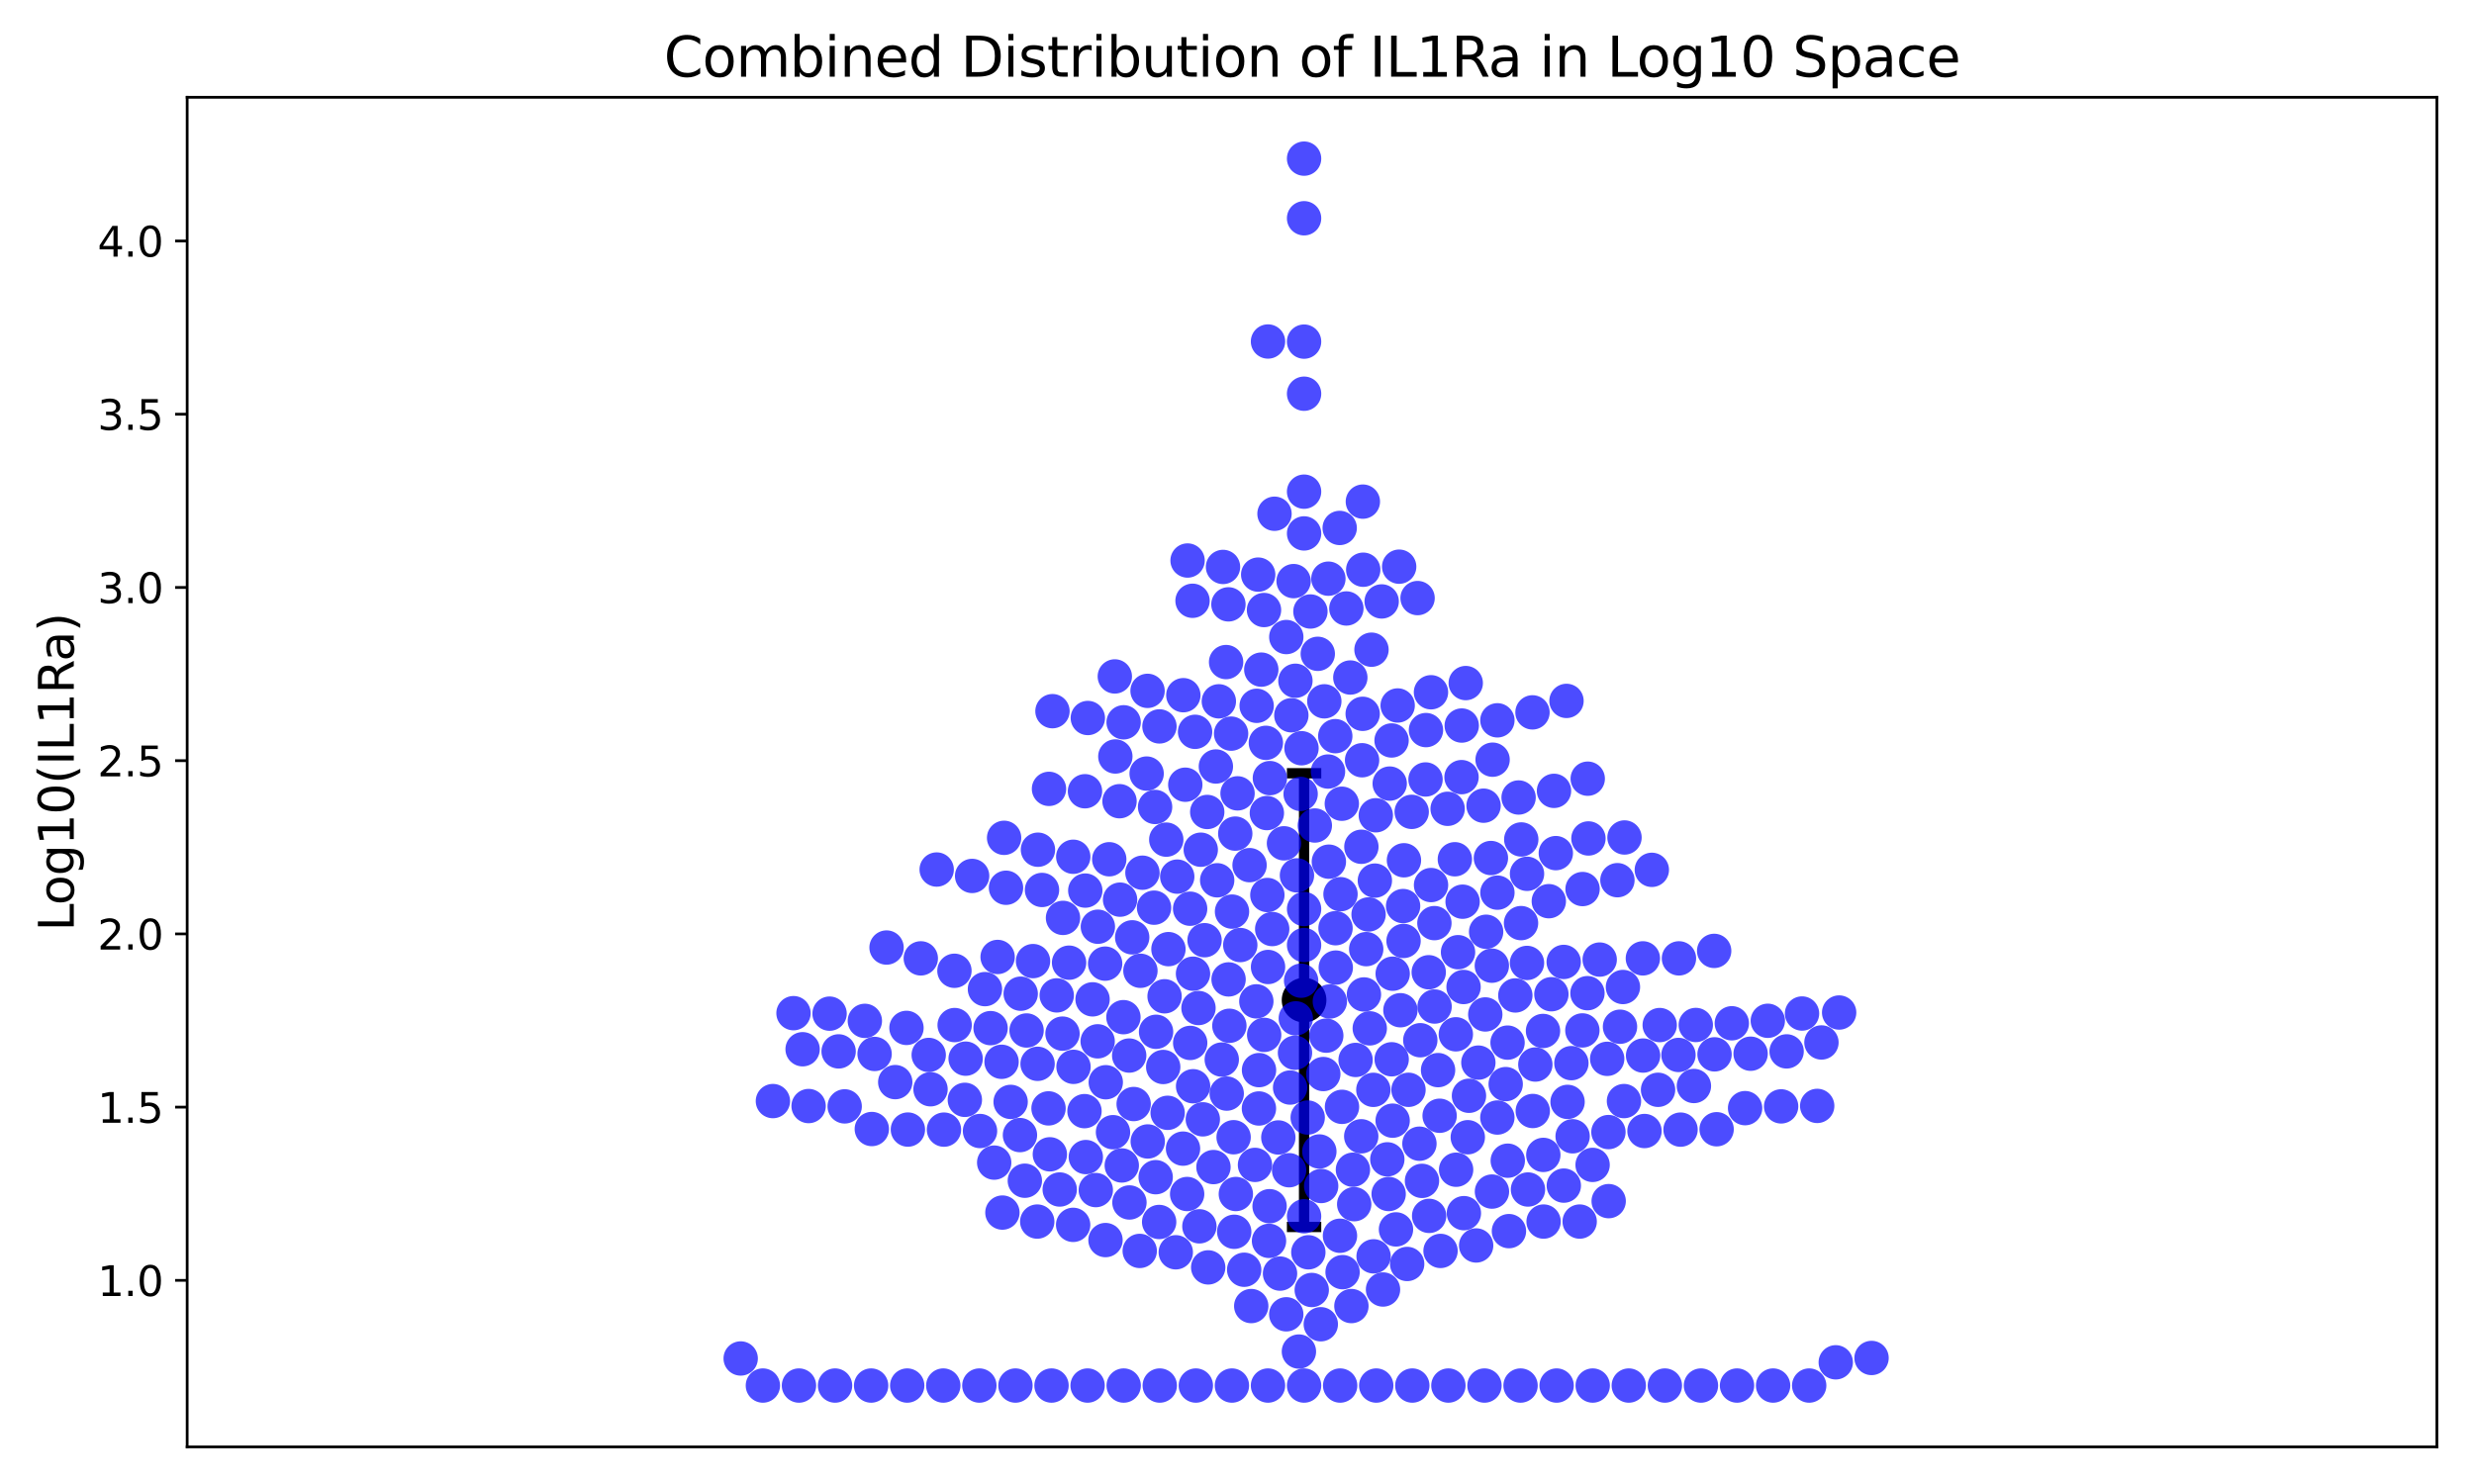 <?xml version="1.0" encoding="utf-8" standalone="no"?>
<!DOCTYPE svg PUBLIC "-//W3C//DTD SVG 1.1//EN"
  "http://www.w3.org/Graphics/SVG/1.1/DTD/svg11.dtd">
<svg xmlns:xlink="http://www.w3.org/1999/xlink" width="720pt" height="432pt" viewBox="0 0 720 432" xmlns="http://www.w3.org/2000/svg" version="1.1">
 <defs>
  <style type="text/css">*{stroke-linejoin: round; stroke-linecap: butt}</style>
 </defs>
 <g id="figure_1">
  <g id="patch_1">
   <path d="M 0 432 
L 720 432 
L 720 0 
L 0 0 
z
" style="fill: #ffffff"/>
  </g>
  <g id="axes_1">
   <g id="patch_2">
    <path d="M 54.47 421.2 
L 709.2 421.2 
L 709.2 28.32 
L 54.47 28.32 
z
" style="fill: #ffffff"/>
   </g>
   <g id="matplotlib.axis_1"/>
   <g id="matplotlib.axis_2">
    <g id="ytick_1">
     <g id="line2d_1">
      <defs>
       <path id="m4d33a1c25a" d="M 0 0 
L -3.5 0 
" style="stroke: #000000; stroke-width: 0.8"/>
      </defs>
      <g>
       <use xlink:href="#m4d33a1c25a" x="54.47" y="372.718" style="stroke: #000000; stroke-width: 0.8"/>
      </g>
     </g>
     <g id="text_1">
      <!-- 1.0 -->
      <g transform="translate(28.386 377.277) scale(0.12 -0.12)">
       <defs>
        <path id="DejaVuSans-31" d="M 794 531 
L 1825 531 
L 1825 4091 
L 703 3866 
L 703 4441 
L 1819 4666 
L 2450 4666 
L 2450 531 
L 3481 531 
L 3481 0 
L 794 0 
L 794 531 
z
" transform="scale(0.016)"/>
        <path id="DejaVuSans-2e" d="M 684 794 
L 1344 794 
L 1344 0 
L 684 0 
L 684 794 
z
" transform="scale(0.016)"/>
        <path id="DejaVuSans-30" d="M 2034 4250 
Q 1547 4250 1301 3770 
Q 1056 3291 1056 2328 
Q 1056 1369 1301 889 
Q 1547 409 2034 409 
Q 2525 409 2770 889 
Q 3016 1369 3016 2328 
Q 3016 3291 2770 3770 
Q 2525 4250 2034 4250 
z
M 2034 4750 
Q 2819 4750 3233 4129 
Q 3647 3509 3647 2328 
Q 3647 1150 3233 529 
Q 2819 -91 2034 -91 
Q 1250 -91 836 529 
Q 422 1150 422 2328 
Q 422 3509 836 4129 
Q 1250 4750 2034 4750 
z
" transform="scale(0.016)"/>
       </defs>
       <use xlink:href="#DejaVuSans-31"/>
       <use xlink:href="#DejaVuSans-2e" x="63.623"/>
       <use xlink:href="#DejaVuSans-30" x="95.41"/>
      </g>
     </g>
    </g>
    <g id="ytick_2">
     <g id="line2d_2">
      <g>
       <use xlink:href="#m4d33a1c25a" x="54.47" y="322.29" style="stroke: #000000; stroke-width: 0.8"/>
      </g>
     </g>
     <g id="text_2">
      <!-- 1.5 -->
      <g transform="translate(28.386 326.85) scale(0.12 -0.12)">
       <defs>
        <path id="DejaVuSans-35" d="M 691 4666 
L 3169 4666 
L 3169 4134 
L 1269 4134 
L 1269 2991 
Q 1406 3038 1543 3061 
Q 1681 3084 1819 3084 
Q 2600 3084 3056 2656 
Q 3513 2228 3513 1497 
Q 3513 744 3044 326 
Q 2575 -91 1722 -91 
Q 1428 -91 1123 -41 
Q 819 9 494 109 
L 494 744 
Q 775 591 1075 516 
Q 1375 441 1709 441 
Q 2250 441 2565 725 
Q 2881 1009 2881 1497 
Q 2881 1984 2565 2268 
Q 2250 2553 1709 2553 
Q 1456 2553 1204 2497 
Q 953 2441 691 2322 
L 691 4666 
z
" transform="scale(0.016)"/>
       </defs>
       <use xlink:href="#DejaVuSans-31"/>
       <use xlink:href="#DejaVuSans-2e" x="63.623"/>
       <use xlink:href="#DejaVuSans-35" x="95.41"/>
      </g>
     </g>
    </g>
    <g id="ytick_3">
     <g id="line2d_3">
      <g>
       <use xlink:href="#m4d33a1c25a" x="54.47" y="271.863" style="stroke: #000000; stroke-width: 0.8"/>
      </g>
     </g>
     <g id="text_3">
      <!-- 2.0 -->
      <g transform="translate(28.386 276.422) scale(0.12 -0.12)">
       <defs>
        <path id="DejaVuSans-32" d="M 1228 531 
L 3431 531 
L 3431 0 
L 469 0 
L 469 531 
Q 828 903 1448 1529 
Q 2069 2156 2228 2338 
Q 2531 2678 2651 2914 
Q 2772 3150 2772 3378 
Q 2772 3750 2511 3984 
Q 2250 4219 1831 4219 
Q 1534 4219 1204 4116 
Q 875 4013 500 3803 
L 500 4441 
Q 881 4594 1212 4672 
Q 1544 4750 1819 4750 
Q 2544 4750 2975 4387 
Q 3406 4025 3406 3419 
Q 3406 3131 3298 2873 
Q 3191 2616 2906 2266 
Q 2828 2175 2409 1742 
Q 1991 1309 1228 531 
z
" transform="scale(0.016)"/>
       </defs>
       <use xlink:href="#DejaVuSans-32"/>
       <use xlink:href="#DejaVuSans-2e" x="63.623"/>
       <use xlink:href="#DejaVuSans-30" x="95.41"/>
      </g>
     </g>
    </g>
    <g id="ytick_4">
     <g id="line2d_4">
      <g>
       <use xlink:href="#m4d33a1c25a" x="54.47" y="221.436" style="stroke: #000000; stroke-width: 0.8"/>
      </g>
     </g>
     <g id="text_4">
      <!-- 2.5 -->
      <g transform="translate(28.386 225.995) scale(0.12 -0.12)">
       <use xlink:href="#DejaVuSans-32"/>
       <use xlink:href="#DejaVuSans-2e" x="63.623"/>
       <use xlink:href="#DejaVuSans-35" x="95.41"/>
      </g>
     </g>
    </g>
    <g id="ytick_5">
     <g id="line2d_5">
      <g>
       <use xlink:href="#m4d33a1c25a" x="54.47" y="171.008" style="stroke: #000000; stroke-width: 0.8"/>
      </g>
     </g>
     <g id="text_5">
      <!-- 3.0 -->
      <g transform="translate(28.386 175.567) scale(0.12 -0.12)">
       <defs>
        <path id="DejaVuSans-33" d="M 2597 2516 
Q 3050 2419 3304 2112 
Q 3559 1806 3559 1356 
Q 3559 666 3084 287 
Q 2609 -91 1734 -91 
Q 1441 -91 1130 -33 
Q 819 25 488 141 
L 488 750 
Q 750 597 1062 519 
Q 1375 441 1716 441 
Q 2309 441 2620 675 
Q 2931 909 2931 1356 
Q 2931 1769 2642 2001 
Q 2353 2234 1838 2234 
L 1294 2234 
L 1294 2753 
L 1863 2753 
Q 2328 2753 2575 2939 
Q 2822 3125 2822 3475 
Q 2822 3834 2567 4026 
Q 2313 4219 1838 4219 
Q 1578 4219 1281 4162 
Q 984 4106 628 3988 
L 628 4550 
Q 988 4650 1302 4700 
Q 1616 4750 1894 4750 
Q 2613 4750 3031 4423 
Q 3450 4097 3450 3541 
Q 3450 3153 3228 2886 
Q 3006 2619 2597 2516 
z
" transform="scale(0.016)"/>
       </defs>
       <use xlink:href="#DejaVuSans-33"/>
       <use xlink:href="#DejaVuSans-2e" x="63.623"/>
       <use xlink:href="#DejaVuSans-30" x="95.41"/>
      </g>
     </g>
    </g>
    <g id="ytick_6">
     <g id="line2d_6">
      <g>
       <use xlink:href="#m4d33a1c25a" x="54.47" y="120.581" style="stroke: #000000; stroke-width: 0.8"/>
      </g>
     </g>
     <g id="text_6">
      <!-- 3.5 -->
      <g transform="translate(28.386 125.14) scale(0.12 -0.12)">
       <use xlink:href="#DejaVuSans-33"/>
       <use xlink:href="#DejaVuSans-2e" x="63.623"/>
       <use xlink:href="#DejaVuSans-35" x="95.41"/>
      </g>
     </g>
    </g>
    <g id="ytick_7">
     <g id="line2d_7">
      <g>
       <use xlink:href="#m4d33a1c25a" x="54.47" y="70.153" style="stroke: #000000; stroke-width: 0.8"/>
      </g>
     </g>
     <g id="text_7">
      <!-- 4.0 -->
      <g transform="translate(28.386 74.712) scale(0.12 -0.12)">
       <defs>
        <path id="DejaVuSans-34" d="M 2419 4116 
L 825 1625 
L 2419 1625 
L 2419 4116 
z
M 2253 4666 
L 3047 4666 
L 3047 1625 
L 3713 1625 
L 3713 1100 
L 3047 1100 
L 3047 0 
L 2419 0 
L 2419 1100 
L 313 1100 
L 313 1709 
L 2253 4666 
z
" transform="scale(0.016)"/>
       </defs>
       <use xlink:href="#DejaVuSans-34"/>
       <use xlink:href="#DejaVuSans-2e" x="63.623"/>
       <use xlink:href="#DejaVuSans-30" x="95.41"/>
      </g>
     </g>
    </g>
    <g id="text_8">
     <!-- Log10(IL1Ra) -->
     <g transform="translate(21.475 271.05) rotate(-90) scale(0.14 -0.14)">
      <defs>
       <path id="DejaVuSans-4c" d="M 628 4666 
L 1259 4666 
L 1259 531 
L 3531 531 
L 3531 0 
L 628 0 
L 628 4666 
z
" transform="scale(0.016)"/>
       <path id="DejaVuSans-6f" d="M 1959 3097 
Q 1497 3097 1228 2736 
Q 959 2375 959 1747 
Q 959 1119 1226 758 
Q 1494 397 1959 397 
Q 2419 397 2687 759 
Q 2956 1122 2956 1747 
Q 2956 2369 2687 2733 
Q 2419 3097 1959 3097 
z
M 1959 3584 
Q 2709 3584 3137 3096 
Q 3566 2609 3566 1747 
Q 3566 888 3137 398 
Q 2709 -91 1959 -91 
Q 1206 -91 779 398 
Q 353 888 353 1747 
Q 353 2609 779 3096 
Q 1206 3584 1959 3584 
z
" transform="scale(0.016)"/>
       <path id="DejaVuSans-67" d="M 2906 1791 
Q 2906 2416 2648 2759 
Q 2391 3103 1925 3103 
Q 1463 3103 1205 2759 
Q 947 2416 947 1791 
Q 947 1169 1205 825 
Q 1463 481 1925 481 
Q 2391 481 2648 825 
Q 2906 1169 2906 1791 
z
M 3481 434 
Q 3481 -459 3084 -895 
Q 2688 -1331 1869 -1331 
Q 1566 -1331 1297 -1286 
Q 1028 -1241 775 -1147 
L 775 -588 
Q 1028 -725 1275 -790 
Q 1522 -856 1778 -856 
Q 2344 -856 2625 -561 
Q 2906 -266 2906 331 
L 2906 616 
Q 2728 306 2450 153 
Q 2172 0 1784 0 
Q 1141 0 747 490 
Q 353 981 353 1791 
Q 353 2603 747 3093 
Q 1141 3584 1784 3584 
Q 2172 3584 2450 3431 
Q 2728 3278 2906 2969 
L 2906 3500 
L 3481 3500 
L 3481 434 
z
" transform="scale(0.016)"/>
       <path id="DejaVuSans-28" d="M 1984 4856 
Q 1566 4138 1362 3434 
Q 1159 2731 1159 2009 
Q 1159 1288 1364 580 
Q 1569 -128 1984 -844 
L 1484 -844 
Q 1016 -109 783 600 
Q 550 1309 550 2009 
Q 550 2706 781 3412 
Q 1013 4119 1484 4856 
L 1984 4856 
z
" transform="scale(0.016)"/>
       <path id="DejaVuSans-49" d="M 628 4666 
L 1259 4666 
L 1259 0 
L 628 0 
L 628 4666 
z
" transform="scale(0.016)"/>
       <path id="DejaVuSans-52" d="M 2841 2188 
Q 3044 2119 3236 1894 
Q 3428 1669 3622 1275 
L 4263 0 
L 3584 0 
L 2988 1197 
Q 2756 1666 2539 1819 
Q 2322 1972 1947 1972 
L 1259 1972 
L 1259 0 
L 628 0 
L 628 4666 
L 2053 4666 
Q 2853 4666 3247 4331 
Q 3641 3997 3641 3322 
Q 3641 2881 3436 2590 
Q 3231 2300 2841 2188 
z
M 1259 4147 
L 1259 2491 
L 2053 2491 
Q 2509 2491 2742 2702 
Q 2975 2913 2975 3322 
Q 2975 3731 2742 3939 
Q 2509 4147 2053 4147 
L 1259 4147 
z
" transform="scale(0.016)"/>
       <path id="DejaVuSans-61" d="M 2194 1759 
Q 1497 1759 1228 1600 
Q 959 1441 959 1056 
Q 959 750 1161 570 
Q 1363 391 1709 391 
Q 2188 391 2477 730 
Q 2766 1069 2766 1631 
L 2766 1759 
L 2194 1759 
z
M 3341 1997 
L 3341 0 
L 2766 0 
L 2766 531 
Q 2569 213 2275 61 
Q 1981 -91 1556 -91 
Q 1019 -91 701 211 
Q 384 513 384 1019 
Q 384 1609 779 1909 
Q 1175 2209 1959 2209 
L 2766 2209 
L 2766 2266 
Q 2766 2663 2505 2880 
Q 2244 3097 1772 3097 
Q 1472 3097 1187 3025 
Q 903 2953 641 2809 
L 641 3341 
Q 956 3463 1253 3523 
Q 1550 3584 1831 3584 
Q 2591 3584 2966 3190 
Q 3341 2797 3341 1997 
z
" transform="scale(0.016)"/>
       <path id="DejaVuSans-29" d="M 513 4856 
L 1013 4856 
Q 1481 4119 1714 3412 
Q 1947 2706 1947 2009 
Q 1947 1309 1714 600 
Q 1481 -109 1013 -844 
L 513 -844 
Q 928 -128 1133 580 
Q 1338 1288 1338 2009 
Q 1338 2731 1133 3434 
Q 928 4138 513 4856 
z
" transform="scale(0.016)"/>
      </defs>
      <use xlink:href="#DejaVuSans-4c"/>
      <use xlink:href="#DejaVuSans-6f" x="53.963"/>
      <use xlink:href="#DejaVuSans-67" x="115.145"/>
      <use xlink:href="#DejaVuSans-31" x="178.621"/>
      <use xlink:href="#DejaVuSans-30" x="242.244"/>
      <use xlink:href="#DejaVuSans-28" x="305.867"/>
      <use xlink:href="#DejaVuSans-49" x="344.881"/>
      <use xlink:href="#DejaVuSans-4c" x="374.373"/>
      <use xlink:href="#DejaVuSans-31" x="430.086"/>
      <use xlink:href="#DejaVuSans-52" x="493.709"/>
      <use xlink:href="#DejaVuSans-61" x="560.941"/>
      <use xlink:href="#DejaVuSans-29" x="622.221"/>
     </g>
    </g>
   </g>
   <g id="LineCollection_1">
    <path d="M 379.521 357.171 
L 379.521 225.103 
" clip-path="url(#p50a18bf18f)" style="fill: none; stroke: #000000; stroke-width: 3"/>
   </g>
   <g id="line2d_8">
    <defs>
     <path id="m74dc9cf6e7" d="M 5 0 
L -5 -0 
" style="stroke: #000000; stroke-width: 3"/>
    </defs>
    <g clip-path="url(#p50a18bf18f)">
     <use xlink:href="#m74dc9cf6e7" x="379.521" y="357.171" style="stroke: #000000; stroke-width: 3"/>
    </g>
   </g>
   <g id="line2d_9">
    <g clip-path="url(#p50a18bf18f)">
     <use xlink:href="#m74dc9cf6e7" x="379.521" y="225.103" style="stroke: #000000; stroke-width: 3"/>
    </g>
   </g>
   <g id="line2d_10">
    <defs>
     <path id="ma172749061" d="M 0 6 
C 1.591 6 3.117 5.368 4.243 4.243 
C 5.368 3.117 6 1.591 6 0 
C 6 -1.591 5.368 -3.117 4.243 -4.243 
C 3.117 -5.368 1.591 -6 0 -6 
C -1.591 -6 -3.117 -5.368 -4.243 -4.243 
C -5.368 -3.117 -6 -1.591 -6 0 
C -6 1.591 -5.368 3.117 -4.243 4.243 
C -3.117 5.368 -1.591 6 0 6 
z
" style="stroke: #000000"/>
    </defs>
    <g clip-path="url(#p50a18bf18f)">
     <use xlink:href="#ma172749061" x="379.521" y="291.137" style="stroke: #000000"/>
    </g>
   </g>
   <g id="patch_3">
    <path d="M 54.47 421.2 
L 54.47 28.32 
" style="fill: none; stroke: #000000; stroke-width: 0.8; stroke-linejoin: miter; stroke-linecap: square"/>
   </g>
   <g id="patch_4">
    <path d="M 709.2 421.2 
L 709.2 28.32 
" style="fill: none; stroke: #000000; stroke-width: 0.8; stroke-linejoin: miter; stroke-linecap: square"/>
   </g>
   <g id="patch_5">
    <path d="M 54.47 421.2 
L 709.2 421.2 
" style="fill: none; stroke: #000000; stroke-width: 0.8; stroke-linejoin: miter; stroke-linecap: square"/>
   </g>
   <g id="patch_6">
    <path d="M 54.47 28.32 
L 709.2 28.32 
" style="fill: none; stroke: #000000; stroke-width: 0.8; stroke-linejoin: miter; stroke-linecap: square"/>
   </g>
   <g id="PathCollection_1">
    <defs>
     <path id="m4a4e37f626" d="M 0 5 
C 1.326 5 2.598 4.473 3.536 3.536 
C 4.473 2.598 5 1.326 5 0 
C 5 -1.326 4.473 -2.598 3.536 -3.536 
C 2.598 -4.473 1.326 -5 0 -5 
C -1.326 -5 -2.598 -4.473 -3.536 -3.536 
C -4.473 -2.598 -5 -1.326 -5 0 
C -5 1.326 -4.473 2.598 -3.536 3.536 
C -2.598 4.473 -1.326 5 0 5 
z
"/>
    </defs>
    <g clip-path="url(#p50a18bf18f)">
     <use xlink:href="#m4a4e37f626" x="390.726" y="370.331" style="fill: #0000ff; fill-opacity: 0.7"/>
     <use xlink:href="#m4a4e37f626" x="363.657" y="251.85" style="fill: #0000ff; fill-opacity: 0.7"/>
     <use xlink:href="#m4a4e37f626" x="305.286" y="229.645" style="fill: #0000ff; fill-opacity: 0.7"/>
     <use xlink:href="#m4a4e37f626" x="435.78" y="209.69" style="fill: #0000ff; fill-opacity: 0.7"/>
     <use xlink:href="#m4a4e37f626" x="434.2" y="346.875" style="fill: #0000ff; fill-opacity: 0.7"/>
     <use xlink:href="#m4a4e37f626" x="332.482" y="254.048" style="fill: #0000ff; fill-opacity: 0.7"/>
     <use xlink:href="#m4a4e37f626" x="488.48" y="307.102" style="fill: #0000ff; fill-opacity: 0.7"/>
     <use xlink:href="#m4a4e37f626" x="438.739" y="303.512" style="fill: #0000ff; fill-opacity: 0.7"/>
     <use xlink:href="#m4a4e37f626" x="337.343" y="355.724" style="fill: #0000ff; fill-opacity: 0.7"/>
     <use xlink:href="#m4a4e37f626" x="267.976" y="278.987" style="fill: #0000ff; fill-opacity: 0.7"/>
     <use xlink:href="#m4a4e37f626" x="326.466" y="339.271" style="fill: #0000ff; fill-opacity: 0.7"/>
     <use xlink:href="#m4a4e37f626" x="462.278" y="244.078" style="fill: #0000ff; fill-opacity: 0.7"/>
     <use xlink:href="#m4a4e37f626" x="468.168" y="349.657" style="fill: #0000ff; fill-opacity: 0.7"/>
     <use xlink:href="#m4a4e37f626" x="398.293" y="266.197" style="fill: #0000ff; fill-opacity: 0.7"/>
     <use xlink:href="#m4a4e37f626" x="379.521" y="275.108" style="fill: #0000ff; fill-opacity: 0.7"/>
     <use xlink:href="#m4a4e37f626" x="324.595" y="220.216" style="fill: #0000ff; fill-opacity: 0.7"/>
     <use xlink:href="#m4a4e37f626" x="488.62" y="278.987" style="fill: #0000ff; fill-opacity: 0.7"/>
     <use xlink:href="#m4a4e37f626" x="360.954" y="275.108" style="fill: #0000ff; fill-opacity: 0.7"/>
     <use xlink:href="#m4a4e37f626" x="333.701" y="225.193" style="fill: #0000ff; fill-opacity: 0.7"/>
     <use xlink:href="#m4a4e37f626" x="315.844" y="259.254" style="fill: #0000ff; fill-opacity: 0.7"/>
     <use xlink:href="#m4a4e37f626" x="399.139" y="189.13" style="fill: #0000ff; fill-opacity: 0.7"/>
     <use xlink:href="#m4a4e37f626" x="344.949" y="228.434" style="fill: #0000ff; fill-opacity: 0.7"/>
     <use xlink:href="#m4a4e37f626" x="241.429" y="295.078" style="fill: #0000ff; fill-opacity: 0.7"/>
     <use xlink:href="#m4a4e37f626" x="270.281" y="307.102" style="fill: #0000ff; fill-opacity: 0.7"/>
     <use xlink:href="#m4a4e37f626" x="358.284" y="213.566" style="fill: #0000ff; fill-opacity: 0.7"/>
     <use xlink:href="#m4a4e37f626" x="325.971" y="261.893" style="fill: #0000ff; fill-opacity: 0.7"/>
     <use xlink:href="#m4a4e37f626" x="327.021" y="403.342" style="fill: #0000ff; fill-opacity: 0.7"/>
     <use xlink:href="#m4a4e37f626" x="421.521" y="403.342" style="fill: #0000ff; fill-opacity: 0.7"/>
     <use xlink:href="#m4a4e37f626" x="335.863" y="264.229" style="fill: #0000ff; fill-opacity: 0.7"/>
     <use xlink:href="#m4a4e37f626" x="405.014" y="308.363" style="fill: #0000ff; fill-opacity: 0.7"/>
     <use xlink:href="#m4a4e37f626" x="379.521" y="155.281" style="fill: #0000ff; fill-opacity: 0.7"/>
     <use xlink:href="#m4a4e37f626" x="429.6" y="362.56" style="fill: #0000ff; fill-opacity: 0.7"/>
     <use xlink:href="#m4a4e37f626" x="286.645" y="287.939" style="fill: #0000ff; fill-opacity: 0.7"/>
     <use xlink:href="#m4a4e37f626" x="358.521" y="403.342" style="fill: #0000ff; fill-opacity: 0.7"/>
     <use xlink:href="#m4a4e37f626" x="333.969" y="201.116" style="fill: #0000ff; fill-opacity: 0.7"/>
     <use xlink:href="#m4a4e37f626" x="478.12" y="278.987" style="fill: #0000ff; fill-opacity: 0.7"/>
     <use xlink:href="#m4a4e37f626" x="342.609" y="255.191" style="fill: #0000ff; fill-opacity: 0.7"/>
     <use xlink:href="#m4a4e37f626" x="357.504" y="175.932" style="fill: #0000ff; fill-opacity: 0.7"/>
     <use xlink:href="#m4a4e37f626" x="319.51" y="269.776" style="fill: #0000ff; fill-opacity: 0.7"/>
     <use xlink:href="#m4a4e37f626" x="378.661" y="285.486" style="fill: #0000ff; fill-opacity: 0.7"/>
     <use xlink:href="#m4a4e37f626" x="404.443" y="228.106" style="fill: #0000ff; fill-opacity: 0.7"/>
     <use xlink:href="#m4a4e37f626" x="416.454" y="201.522" style="fill: #0000ff; fill-opacity: 0.7"/>
     <use xlink:href="#m4a4e37f626" x="425.656" y="262.487" style="fill: #0000ff; fill-opacity: 0.7"/>
     <use xlink:href="#m4a4e37f626" x="465.556" y="279.338" style="fill: #0000ff; fill-opacity: 0.7"/>
     <use xlink:href="#m4a4e37f626" x="277.828" y="298.401" style="fill: #0000ff; fill-opacity: 0.7"/>
     <use xlink:href="#m4a4e37f626" x="457.316" y="309.486" style="fill: #0000ff; fill-opacity: 0.7"/>
     <use xlink:href="#m4a4e37f626" x="345.616" y="163.169" style="fill: #0000ff; fill-opacity: 0.7"/>
     <use xlink:href="#m4a4e37f626" x="445.995" y="207.374" style="fill: #0000ff; fill-opacity: 0.7"/>
     <use xlink:href="#m4a4e37f626" x="243.021" y="403.342" style="fill: #0000ff; fill-opacity: 0.7"/>
     <use xlink:href="#m4a4e37f626" x="306.021" y="403.342" style="fill: #0000ff; fill-opacity: 0.7"/>
     <use xlink:href="#m4a4e37f626" x="399.752" y="365.729" style="fill: #0000ff; fill-opacity: 0.7"/>
     <use xlink:href="#m4a4e37f626" x="492.973" y="316.14" style="fill: #0000ff; fill-opacity: 0.7"/>
     <use xlink:href="#m4a4e37f626" x="354.232" y="256.258" style="fill: #0000ff; fill-opacity: 0.7"/>
     <use xlink:href="#m4a4e37f626" x="444.403" y="254.373" style="fill: #0000ff; fill-opacity: 0.7"/>
     <use xlink:href="#m4a4e37f626" x="347.061" y="174.892" style="fill: #0000ff; fill-opacity: 0.7"/>
     <use xlink:href="#m4a4e37f626" x="441.954" y="232.155" style="fill: #0000ff; fill-opacity: 0.7"/>
     <use xlink:href="#m4a4e37f626" x="351.337" y="236.371" style="fill: #0000ff; fill-opacity: 0.7"/>
     <use xlink:href="#m4a4e37f626" x="369.021" y="403.342" style="fill: #0000ff; fill-opacity: 0.7"/>
     <use xlink:href="#m4a4e37f626" x="298.256" y="343.714" style="fill: #0000ff; fill-opacity: 0.7"/>
     <use xlink:href="#m4a4e37f626" x="390.021" y="403.342" style="fill: #0000ff; fill-opacity: 0.7"/>
     <use xlink:href="#m4a4e37f626" x="325.81" y="233.237" style="fill: #0000ff; fill-opacity: 0.7"/>
     <use xlink:href="#m4a4e37f626" x="336.161" y="234.915" style="fill: #0000ff; fill-opacity: 0.7"/>
     <use xlink:href="#m4a4e37f626" x="365.628" y="291.5" style="fill: #0000ff; fill-opacity: 0.7"/>
     <use xlink:href="#m4a4e37f626" x="391.827" y="177.128" style="fill: #0000ff; fill-opacity: 0.7"/>
     <use xlink:href="#m4a4e37f626" x="251.694" y="297.181" style="fill: #0000ff; fill-opacity: 0.7"/>
     <use xlink:href="#m4a4e37f626" x="425.343" y="226.227" style="fill: #0000ff; fill-opacity: 0.7"/>
     <use xlink:href="#m4a4e37f626" x="400.521" y="403.342" style="fill: #0000ff; fill-opacity: 0.7"/>
     <use xlink:href="#m4a4e37f626" x="348.021" y="403.342" style="fill: #0000ff; fill-opacity: 0.7"/>
     <use xlink:href="#m4a4e37f626" x="309.363" y="267.205" style="fill: #0000ff; fill-opacity: 0.7"/>
     <use xlink:href="#m4a4e37f626" x="386.598" y="168.456" style="fill: #0000ff; fill-opacity: 0.7"/>
     <use xlink:href="#m4a4e37f626" x="386.738" y="250.838" style="fill: #0000ff; fill-opacity: 0.7"/>
     <use xlink:href="#m4a4e37f626" x="411.021" y="403.342" style="fill: #0000ff; fill-opacity: 0.7"/>
     <use xlink:href="#m4a4e37f626" x="377" y="198.177" style="fill: #0000ff; fill-opacity: 0.7"/>
     <use xlink:href="#m4a4e37f626" x="337.521" y="403.342" style="fill: #0000ff; fill-opacity: 0.7"/>
     <use xlink:href="#m4a4e37f626" x="483.018" y="298.401" style="fill: #0000ff; fill-opacity: 0.7"/>
     <use xlink:href="#m4a4e37f626" x="358.549" y="265.373" style="fill: #0000ff; fill-opacity: 0.7"/>
     <use xlink:href="#m4a4e37f626" x="356.825" y="192.732" style="fill: #0000ff; fill-opacity: 0.7"/>
     <use xlink:href="#m4a4e37f626" x="326.946" y="296.102" style="fill: #0000ff; fill-opacity: 0.7"/>
     <use xlink:href="#m4a4e37f626" x="329.497" y="272.864" style="fill: #0000ff; fill-opacity: 0.7"/>
     <use xlink:href="#m4a4e37f626" x="354.717" y="204.161" style="fill: #0000ff; fill-opacity: 0.7"/>
     <use xlink:href="#m4a4e37f626" x="412.554" y="174.104" style="fill: #0000ff; fill-opacity: 0.7"/>
     <use xlink:href="#m4a4e37f626" x="336.334" y="342.687" style="fill: #0000ff; fill-opacity: 0.7"/>
     <use xlink:href="#m4a4e37f626" x="370.245" y="270.449" style="fill: #0000ff; fill-opacity: 0.7"/>
     <use xlink:href="#m4a4e37f626" x="385.413" y="204.161" style="fill: #0000ff; fill-opacity: 0.7"/>
     <use xlink:href="#m4a4e37f626" x="296.835" y="330.43" style="fill: #0000ff; fill-opacity: 0.7"/>
     <use xlink:href="#m4a4e37f626" x="416.469" y="257.645" style="fill: #0000ff; fill-opacity: 0.7"/>
     <use xlink:href="#m4a4e37f626" x="392.981" y="197.23" style="fill: #0000ff; fill-opacity: 0.7"/>
     <use xlink:href="#m4a4e37f626" x="432.021" y="403.342" style="fill: #0000ff; fill-opacity: 0.7"/>
     <use xlink:href="#m4a4e37f626" x="360.159" y="230.949" style="fill: #0000ff; fill-opacity: 0.7"/>
     <use xlink:href="#m4a4e37f626" x="455.08" y="280.024" style="fill: #0000ff; fill-opacity: 0.7"/>
     <use xlink:href="#m4a4e37f626" x="367.86" y="177.585" style="fill: #0000ff; fill-opacity: 0.7"/>
     <use xlink:href="#m4a4e37f626" x="442.521" y="403.342" style="fill: #0000ff; fill-opacity: 0.7"/>
     <use xlink:href="#m4a4e37f626" x="348.793" y="293.442" style="fill: #0000ff; fill-opacity: 0.7"/>
     <use xlink:href="#m4a4e37f626" x="432.5" y="271.241" style="fill: #0000ff; fill-opacity: 0.7"/>
     <use xlink:href="#m4a4e37f626" x="535.239" y="294.752" style="fill: #0000ff; fill-opacity: 0.7"/>
     <use xlink:href="#m4a4e37f626" x="449.148" y="336.198" style="fill: #0000ff; fill-opacity: 0.7"/>
     <use xlink:href="#m4a4e37f626" x="315.76" y="230.339" style="fill: #0000ff; fill-opacity: 0.7"/>
     <use xlink:href="#m4a4e37f626" x="224.937" y="320.53" style="fill: #0000ff; fill-opacity: 0.7"/>
     <use xlink:href="#m4a4e37f626" x="359.191" y="358.579" style="fill: #0000ff; fill-opacity: 0.7"/>
     <use xlink:href="#m4a4e37f626" x="463.521" y="403.342" style="fill: #0000ff; fill-opacity: 0.7"/>
     <use xlink:href="#m4a4e37f626" x="295.521" y="403.342" style="fill: #0000ff; fill-opacity: 0.7"/>
     <use xlink:href="#m4a4e37f626" x="317.969" y="290.914" style="fill: #0000ff; fill-opacity: 0.7"/>
     <use xlink:href="#m4a4e37f626" x="350.559" y="273.697" style="fill: #0000ff; fill-opacity: 0.7"/>
     <use xlink:href="#m4a4e37f626" x="394.516" y="308.555" style="fill: #0000ff; fill-opacity: 0.7"/>
     <use xlink:href="#m4a4e37f626" x="377.449" y="254.822" style="fill: #0000ff; fill-opacity: 0.7"/>
     <use xlink:href="#m4a4e37f626" x="480.725" y="253.216" style="fill: #0000ff; fill-opacity: 0.7"/>
     <use xlink:href="#m4a4e37f626" x="526.521" y="403.342" style="fill: #0000ff; fill-opacity: 0.7"/>
     <use xlink:href="#m4a4e37f626" x="232.521" y="403.342" style="fill: #0000ff; fill-opacity: 0.7"/>
     <use xlink:href="#m4a4e37f626" x="425.402" y="211.207" style="fill: #0000ff; fill-opacity: 0.7"/>
     <use xlink:href="#m4a4e37f626" x="347.221" y="316.212" style="fill: #0000ff; fill-opacity: 0.7"/>
     <use xlink:href="#m4a4e37f626" x="516.021" y="403.342" style="fill: #0000ff; fill-opacity: 0.7"/>
     <use xlink:href="#m4a4e37f626" x="472.618" y="320.53" style="fill: #0000ff; fill-opacity: 0.7"/>
     <use xlink:href="#m4a4e37f626" x="254.532" y="306.809" style="fill: #0000ff; fill-opacity: 0.7"/>
     <use xlink:href="#m4a4e37f626" x="328.699" y="350.047" style="fill: #0000ff; fill-opacity: 0.7"/>
     <use xlink:href="#m4a4e37f626" x="505.521" y="403.342" style="fill: #0000ff; fill-opacity: 0.7"/>
     <use xlink:href="#m4a4e37f626" x="347.197" y="283.448" style="fill: #0000ff; fill-opacity: 0.7"/>
     <use xlink:href="#m4a4e37f626" x="396.576" y="207.797" style="fill: #0000ff; fill-opacity: 0.7"/>
     <use xlink:href="#m4a4e37f626" x="321.625" y="280.518" style="fill: #0000ff; fill-opacity: 0.7"/>
     <use xlink:href="#m4a4e37f626" x="450.746" y="262.342" style="fill: #0000ff; fill-opacity: 0.7"/>
     <use xlink:href="#m4a4e37f626" x="472.774" y="243.796" style="fill: #0000ff; fill-opacity: 0.7"/>
     <use xlink:href="#m4a4e37f626" x="365.721" y="205.467" style="fill: #0000ff; fill-opacity: 0.7"/>
     <use xlink:href="#m4a4e37f626" x="260.538" y="315.011" style="fill: #0000ff; fill-opacity: 0.7"/>
     <use xlink:href="#m4a4e37f626" x="408.586" y="250.431" style="fill: #0000ff; fill-opacity: 0.7"/>
     <use xlink:href="#m4a4e37f626" x="378.77" y="217.815" style="fill: #0000ff; fill-opacity: 0.7"/>
     <use xlink:href="#m4a4e37f626" x="379.521" y="354.062" style="fill: #0000ff; fill-opacity: 0.7"/>
     <use xlink:href="#m4a4e37f626" x="253.521" y="403.342" style="fill: #0000ff; fill-opacity: 0.7"/>
     <use xlink:href="#m4a4e37f626" x="264.221" y="328.825" style="fill: #0000ff; fill-opacity: 0.7"/>
     <use xlink:href="#m4a4e37f626" x="403.747" y="337.492" style="fill: #0000ff; fill-opacity: 0.7"/>
     <use xlink:href="#m4a4e37f626" x="460.569" y="258.809" style="fill: #0000ff; fill-opacity: 0.7"/>
     <use xlink:href="#m4a4e37f626" x="321.729" y="360.991" style="fill: #0000ff; fill-opacity: 0.7"/>
     <use xlink:href="#m4a4e37f626" x="285.021" y="403.342" style="fill: #0000ff; fill-opacity: 0.7"/>
     <use xlink:href="#m4a4e37f626" x="509.476" y="306.741" style="fill: #0000ff; fill-opacity: 0.7"/>
     <use xlink:href="#m4a4e37f626" x="264.021" y="403.342" style="fill: #0000ff; fill-opacity: 0.7"/>
     <use xlink:href="#m4a4e37f626" x="405.31" y="283.448" style="fill: #0000ff; fill-opacity: 0.7"/>
     <use xlink:href="#m4a4e37f626" x="484.521" y="403.342" style="fill: #0000ff; fill-opacity: 0.7"/>
     <use xlink:href="#m4a4e37f626" x="423.688" y="301.091" style="fill: #0000ff; fill-opacity: 0.7"/>
     <use xlink:href="#m4a4e37f626" x="381.368" y="178.012" style="fill: #0000ff; fill-opacity: 0.7"/>
     <use xlink:href="#m4a4e37f626" x="368.835" y="260.54" style="fill: #0000ff; fill-opacity: 0.7"/>
     <use xlink:href="#m4a4e37f626" x="359.665" y="347.585" style="fill: #0000ff; fill-opacity: 0.7"/>
     <use xlink:href="#m4a4e37f626" x="362.09" y="369.632" style="fill: #0000ff; fill-opacity: 0.7"/>
     <use xlink:href="#m4a4e37f626" x="355.566" y="308.444" style="fill: #0000ff; fill-opacity: 0.7"/>
     <use xlink:href="#m4a4e37f626" x="474.021" y="403.342" style="fill: #0000ff; fill-opacity: 0.7"/>
     <use xlink:href="#m4a4e37f626" x="297.052" y="289.267" style="fill: #0000ff; fill-opacity: 0.7"/>
     <use xlink:href="#m4a4e37f626" x="471.463" y="298.885" style="fill: #0000ff; fill-opacity: 0.7"/>
     <use xlink:href="#m4a4e37f626" x="316.002" y="336.83" style="fill: #0000ff; fill-opacity: 0.7"/>
     <use xlink:href="#m4a4e37f626" x="434.388" y="221.148" style="fill: #0000ff; fill-opacity: 0.7"/>
     <use xlink:href="#m4a4e37f626" x="379.521" y="403.342" style="fill: #0000ff; fill-opacity: 0.7"/>
     <use xlink:href="#m4a4e37f626" x="345.489" y="347.585" style="fill: #0000ff; fill-opacity: 0.7"/>
     <use xlink:href="#m4a4e37f626" x="298.761" y="299.978" style="fill: #0000ff; fill-opacity: 0.7"/>
     <use xlink:href="#m4a4e37f626" x="404.136" y="347.585" style="fill: #0000ff; fill-opacity: 0.7"/>
     <use xlink:href="#m4a4e37f626" x="415.918" y="353.948" style="fill: #0000ff; fill-opacity: 0.7"/>
     <use xlink:href="#m4a4e37f626" x="375.816" y="208.219" style="fill: #0000ff; fill-opacity: 0.7"/>
     <use xlink:href="#m4a4e37f626" x="369.317" y="361.226" style="fill: #0000ff; fill-opacity: 0.7"/>
     <use xlink:href="#m4a4e37f626" x="433.895" y="249.775" style="fill: #0000ff; fill-opacity: 0.7"/>
     <use xlink:href="#m4a4e37f626" x="431.757" y="234.54" style="fill: #0000ff; fill-opacity: 0.7"/>
     <use xlink:href="#m4a4e37f626" x="423.401" y="250.134" style="fill: #0000ff; fill-opacity: 0.7"/>
     <use xlink:href="#m4a4e37f626" x="274.521" y="403.342" style="fill: #0000ff; fill-opacity: 0.7"/>
     <use xlink:href="#m4a4e37f626" x="379.521" y="46.178" style="fill: #0000ff; fill-opacity: 0.7"/>
     <use xlink:href="#m4a4e37f626" x="435.786" y="259.855" style="fill: #0000ff; fill-opacity: 0.7"/>
     <use xlink:href="#m4a4e37f626" x="386.484" y="224.6" style="fill: #0000ff; fill-opacity: 0.7"/>
     <use xlink:href="#m4a4e37f626" x="375.167" y="340.661" style="fill: #0000ff; fill-opacity: 0.7"/>
     <use xlink:href="#m4a4e37f626" x="400.123" y="256.35" style="fill: #0000ff; fill-opacity: 0.7"/>
     <use xlink:href="#m4a4e37f626" x="396.154" y="330.782" style="fill: #0000ff; fill-opacity: 0.7"/>
     <use xlink:href="#m4a4e37f626" x="455.893" y="204.038" style="fill: #0000ff; fill-opacity: 0.7"/>
     <use xlink:href="#m4a4e37f626" x="457.676" y="330.782" style="fill: #0000ff; fill-opacity: 0.7"/>
     <use xlink:href="#m4a4e37f626" x="452.256" y="230.224" style="fill: #0000ff; fill-opacity: 0.7"/>
     <use xlink:href="#m4a4e37f626" x="369.57" y="226.514" style="fill: #0000ff; fill-opacity: 0.7"/>
     <use xlink:href="#m4a4e37f626" x="337.431" y="211.46" style="fill: #0000ff; fill-opacity: 0.7"/>
     <use xlink:href="#m4a4e37f626" x="414.994" y="212.533" style="fill: #0000ff; fill-opacity: 0.7"/>
     <use xlink:href="#m4a4e37f626" x="353.852" y="223.133" style="fill: #0000ff; fill-opacity: 0.7"/>
     <use xlink:href="#m4a4e37f626" x="388.675" y="270.208" style="fill: #0000ff; fill-opacity: 0.7"/>
     <use xlink:href="#m4a4e37f626" x="406.761" y="205.366" style="fill: #0000ff; fill-opacity: 0.7"/>
     <use xlink:href="#m4a4e37f626" x="379.521" y="99.449" style="fill: #0000ff; fill-opacity: 0.7"/>
     <use xlink:href="#m4a4e37f626" x="368.4" y="216.245" style="fill: #0000ff; fill-opacity: 0.7"/>
     <use xlink:href="#m4a4e37f626" x="425.935" y="287.323" style="fill: #0000ff; fill-opacity: 0.7"/>
     <use xlink:href="#m4a4e37f626" x="379.521" y="114.611" style="fill: #0000ff; fill-opacity: 0.7"/>
     <use xlink:href="#m4a4e37f626" x="288.286" y="299.293" style="fill: #0000ff; fill-opacity: 0.7"/>
     <use xlink:href="#m4a4e37f626" x="495.021" y="403.342" style="fill: #0000ff; fill-opacity: 0.7"/>
     <use xlink:href="#m4a4e37f626" x="230.93" y="294.937" style="fill: #0000ff; fill-opacity: 0.7"/>
     <use xlink:href="#m4a4e37f626" x="369.021" y="99.415" style="fill: #0000ff; fill-opacity: 0.7"/>
     <use xlink:href="#m4a4e37f626" x="370.913" y="149.554" style="fill: #0000ff; fill-opacity: 0.7"/>
     <use xlink:href="#m4a4e37f626" x="366.165" y="167.274" style="fill: #0000ff; fill-opacity: 0.7"/>
     <use xlink:href="#m4a4e37f626" x="318.906" y="346.44" style="fill: #0000ff; fill-opacity: 0.7"/>
     <use xlink:href="#m4a4e37f626" x="291.728" y="352.988" style="fill: #0000ff; fill-opacity: 0.7"/>
     <use xlink:href="#m4a4e37f626" x="379.521" y="63.539" style="fill: #0000ff; fill-opacity: 0.7"/>
     <use xlink:href="#m4a4e37f626" x="400.394" y="237.332" style="fill: #0000ff; fill-opacity: 0.7"/>
     <use xlink:href="#m4a4e37f626" x="322.82" y="250.134" style="fill: #0000ff; fill-opacity: 0.7"/>
     <use xlink:href="#m4a4e37f626" x="324.441" y="196.914" style="fill: #0000ff; fill-opacity: 0.7"/>
     <use xlink:href="#m4a4e37f626" x="302.072" y="247.354" style="fill: #0000ff; fill-opacity: 0.7"/>
     <use xlink:href="#m4a4e37f626" x="472.321" y="287.323" style="fill: #0000ff; fill-opacity: 0.7"/>
     <use xlink:href="#m4a4e37f626" x="349.453" y="247.354" style="fill: #0000ff; fill-opacity: 0.7"/>
     <use xlink:href="#m4a4e37f626" x="414.868" y="226.909" style="fill: #0000ff; fill-opacity: 0.7"/>
     <use xlink:href="#m4a4e37f626" x="407.194" y="164.963" style="fill: #0000ff; fill-opacity: 0.7"/>
     <use xlink:href="#m4a4e37f626" x="507.868" y="322.586" style="fill: #0000ff; fill-opacity: 0.7"/>
     <use xlink:href="#m4a4e37f626" x="438.196" y="315.59" style="fill: #0000ff; fill-opacity: 0.7"/>
     <use xlink:href="#m4a4e37f626" x="309.217" y="300.895" style="fill: #0000ff; fill-opacity: 0.7"/>
     <use xlink:href="#m4a4e37f626" x="407.559" y="294.085" style="fill: #0000ff; fill-opacity: 0.7"/>
     <use xlink:href="#m4a4e37f626" x="338.923" y="290.03" style="fill: #0000ff; fill-opacity: 0.7"/>
     <use xlink:href="#m4a4e37f626" x="377.113" y="296.454" style="fill: #0000ff; fill-opacity: 0.7"/>
     <use xlink:href="#m4a4e37f626" x="418.969" y="324.803" style="fill: #0000ff; fill-opacity: 0.7"/>
     <use xlink:href="#m4a4e37f626" x="340.048" y="276.298" style="fill: #0000ff; fill-opacity: 0.7"/>
     <use xlink:href="#m4a4e37f626" x="446.078" y="323.417" style="fill: #0000ff; fill-opacity: 0.7"/>
     <use xlink:href="#m4a4e37f626" x="308.407" y="346.272" style="fill: #0000ff; fill-opacity: 0.7"/>
     <use xlink:href="#m4a4e37f626" x="518.354" y="322.073" style="fill: #0000ff; fill-opacity: 0.7"/>
     <use xlink:href="#m4a4e37f626" x="408.472" y="273.912" style="fill: #0000ff; fill-opacity: 0.7"/>
     <use xlink:href="#m4a4e37f626" x="312.314" y="356.564" style="fill: #0000ff; fill-opacity: 0.7"/>
     <use xlink:href="#m4a4e37f626" x="438.799" y="337.885" style="fill: #0000ff; fill-opacity: 0.7"/>
     <use xlink:href="#m4a4e37f626" x="245.826" y="322.073" style="fill: #0000ff; fill-opacity: 0.7"/>
     <use xlink:href="#m4a4e37f626" x="514.478" y="297.158" style="fill: #0000ff; fill-opacity: 0.7"/>
     <use xlink:href="#m4a4e37f626" x="338.526" y="310.607" style="fill: #0000ff; fill-opacity: 0.7"/>
     <use xlink:href="#m4a4e37f626" x="294.121" y="320.77" style="fill: #0000ff; fill-opacity: 0.7"/>
     <use xlink:href="#m4a4e37f626" x="385.115" y="312.659" style="fill: #0000ff; fill-opacity: 0.7"/>
     <use xlink:href="#m4a4e37f626" x="369.483" y="351.13" style="fill: #0000ff; fill-opacity: 0.7"/>
     <use xlink:href="#m4a4e37f626" x="449.055" y="300.12" style="fill: #0000ff; fill-opacity: 0.7"/>
     <use xlink:href="#m4a4e37f626" x="415.801" y="283.028" style="fill: #0000ff; fill-opacity: 0.7"/>
     <use xlink:href="#m4a4e37f626" x="504.005" y="297.882" style="fill: #0000ff; fill-opacity: 0.7"/>
     <use xlink:href="#m4a4e37f626" x="378.018" y="393.445" style="fill: #0000ff; fill-opacity: 0.7"/>
     <use xlink:href="#m4a4e37f626" x="434.166" y="281.114" style="fill: #0000ff; fill-opacity: 0.7"/>
     <use xlink:href="#m4a4e37f626" x="364.143" y="380.199" style="fill: #0000ff; fill-opacity: 0.7"/>
     <use xlink:href="#m4a4e37f626" x="405.301" y="326.234" style="fill: #0000ff; fill-opacity: 0.7"/>
     <use xlink:href="#m4a4e37f626" x="374.336" y="382.601" style="fill: #0000ff; fill-opacity: 0.7"/>
     <use xlink:href="#m4a4e37f626" x="398.638" y="299.358" style="fill: #0000ff; fill-opacity: 0.7"/>
     <use xlink:href="#m4a4e37f626" x="367.069" y="194.93" style="fill: #0000ff; fill-opacity: 0.7"/>
     <use xlink:href="#m4a4e37f626" x="382.65" y="240.31" style="fill: #0000ff; fill-opacity: 0.7"/>
     <use xlink:href="#m4a4e37f626" x="455.113" y="345.138" style="fill: #0000ff; fill-opacity: 0.7"/>
     <use xlink:href="#m4a4e37f626" x="305.536" y="336.027" style="fill: #0000ff; fill-opacity: 0.7"/>
     <use xlink:href="#m4a4e37f626" x="378.52" y="231.116" style="fill: #0000ff; fill-opacity: 0.7"/>
     <use xlink:href="#m4a4e37f626" x="270.809" y="317.089" style="fill: #0000ff; fill-opacity: 0.7"/>
     <use xlink:href="#m4a4e37f626" x="534.254" y="396.577" style="fill: #0000ff; fill-opacity: 0.7"/>
     <use xlink:href="#m4a4e37f626" x="306.298" y="207.026" style="fill: #0000ff; fill-opacity: 0.7"/>
     <use xlink:href="#m4a4e37f626" x="442.727" y="244.367" style="fill: #0000ff; fill-opacity: 0.7"/>
     <use xlink:href="#m4a4e37f626" x="316.521" y="403.342" style="fill: #0000ff; fill-opacity: 0.7"/>
     <use xlink:href="#m4a4e37f626" x="404.985" y="215.555" style="fill: #0000ff; fill-opacity: 0.7"/>
     <use xlink:href="#m4a4e37f626" x="397.603" y="276.298" style="fill: #0000ff; fill-opacity: 0.7"/>
     <use xlink:href="#m4a4e37f626" x="376.876" y="306.46" style="fill: #0000ff; fill-opacity: 0.7"/>
     <use xlink:href="#m4a4e37f626" x="463.49" y="339.108" style="fill: #0000ff; fill-opacity: 0.7"/>
     <use xlink:href="#m4a4e37f626" x="442.662" y="268.724" style="fill: #0000ff; fill-opacity: 0.7"/>
     <use xlink:href="#m4a4e37f626" x="290.335" y="278.576" style="fill: #0000ff; fill-opacity: 0.7"/>
     <use xlink:href="#m4a4e37f626" x="369.033" y="281.495" style="fill: #0000ff; fill-opacity: 0.7"/>
     <use xlink:href="#m4a4e37f626" x="406.267" y="357.886" style="fill: #0000ff; fill-opacity: 0.7"/>
     <use xlink:href="#m4a4e37f626" x="390.505" y="233.97" style="fill: #0000ff; fill-opacity: 0.7"/>
     <use xlink:href="#m4a4e37f626" x="350.053" y="325.842" style="fill: #0000ff; fill-opacity: 0.7"/>
     <use xlink:href="#m4a4e37f626" x="292.774" y="258.43" style="fill: #0000ff; fill-opacity: 0.7"/>
     <use xlink:href="#m4a4e37f626" x="315.615" y="323.459" style="fill: #0000ff; fill-opacity: 0.7"/>
     <use xlink:href="#m4a4e37f626" x="366.384" y="322.684" style="fill: #0000ff; fill-opacity: 0.7"/>
     <use xlink:href="#m4a4e37f626" x="374.347" y="185.448" style="fill: #0000ff; fill-opacity: 0.7"/>
     <use xlink:href="#m4a4e37f626" x="417.449" y="268.724" style="fill: #0000ff; fill-opacity: 0.7"/>
     <use xlink:href="#m4a4e37f626" x="530.092" y="303.467" style="fill: #0000ff; fill-opacity: 0.7"/>
     <use xlink:href="#m4a4e37f626" x="359.016" y="331.052" style="fill: #0000ff; fill-opacity: 0.7"/>
     <use xlink:href="#m4a4e37f626" x="307.539" y="289.759" style="fill: #0000ff; fill-opacity: 0.7"/>
     <use xlink:href="#m4a4e37f626" x="312.347" y="249.409" style="fill: #0000ff; fill-opacity: 0.7"/>
     <use xlink:href="#m4a4e37f626" x="396.4" y="221.312" style="fill: #0000ff; fill-opacity: 0.7"/>
     <use xlink:href="#m4a4e37f626" x="233.582" y="305.44" style="fill: #0000ff; fill-opacity: 0.7"/>
     <use xlink:href="#m4a4e37f626" x="357.007" y="318.349" style="fill: #0000ff; fill-opacity: 0.7"/>
     <use xlink:href="#m4a4e37f626" x="272.599" y="253.125" style="fill: #0000ff; fill-opacity: 0.7"/>
     <use xlink:href="#m4a4e37f626" x="373.67" y="245.492" style="fill: #0000ff; fill-opacity: 0.7"/>
     <use xlink:href="#m4a4e37f626" x="478.592" y="329.245" style="fill: #0000ff; fill-opacity: 0.7"/>
     <use xlink:href="#m4a4e37f626" x="351.615" y="368.943" style="fill: #0000ff; fill-opacity: 0.7"/>
     <use xlink:href="#m4a4e37f626" x="327.006" y="210.267" style="fill: #0000ff; fill-opacity: 0.7"/>
     <use xlink:href="#m4a4e37f626" x="413.837" y="343.759" style="fill: #0000ff; fill-opacity: 0.7"/>
     <use xlink:href="#m4a4e37f626" x="321.808" y="315.047" style="fill: #0000ff; fill-opacity: 0.7"/>
     <use xlink:href="#m4a4e37f626" x="427.166" y="331.052" style="fill: #0000ff; fill-opacity: 0.7"/>
     <use xlink:href="#m4a4e37f626" x="365.235" y="339.108" style="fill: #0000ff; fill-opacity: 0.7"/>
     <use xlink:href="#m4a4e37f626" x="285.212" y="329.245" style="fill: #0000ff; fill-opacity: 0.7"/>
     <use xlink:href="#m4a4e37f626" x="413.094" y="332.936" style="fill: #0000ff; fill-opacity: 0.7"/>
     <use xlink:href="#m4a4e37f626" x="282.915" y="254.991" style="fill: #0000ff; fill-opacity: 0.7"/>
     <use xlink:href="#m4a4e37f626" x="301.963" y="309.683" style="fill: #0000ff; fill-opacity: 0.7"/>
     <use xlink:href="#m4a4e37f626" x="451.496" y="289.424" style="fill: #0000ff; fill-opacity: 0.7"/>
     <use xlink:href="#m4a4e37f626" x="347.799" y="213.038" style="fill: #0000ff; fill-opacity: 0.7"/>
     <use xlink:href="#m4a4e37f626" x="379.521" y="264.617" style="fill: #0000ff; fill-opacity: 0.7"/>
     <use xlink:href="#m4a4e37f626" x="344.385" y="202.375" style="fill: #0000ff; fill-opacity: 0.7"/>
     <use xlink:href="#m4a4e37f626" x="528.853" y="321.936" style="fill: #0000ff; fill-opacity: 0.7"/>
     <use xlink:href="#m4a4e37f626" x="544.67" y="395.312" style="fill: #0000ff; fill-opacity: 0.7"/>
     <use xlink:href="#m4a4e37f626" x="444.681" y="346.272" style="fill: #0000ff; fill-opacity: 0.7"/>
     <use xlink:href="#m4a4e37f626" x="421.3" y="235.448" style="fill: #0000ff; fill-opacity: 0.7"/>
     <use xlink:href="#m4a4e37f626" x="311.129" y="280.241" style="fill: #0000ff; fill-opacity: 0.7"/>
     <use xlink:href="#m4a4e37f626" x="331.895" y="282.6" style="fill: #0000ff; fill-opacity: 0.7"/>
     <use xlink:href="#m4a4e37f626" x="396.735" y="165.849" style="fill: #0000ff; fill-opacity: 0.7"/>
     <use xlink:href="#m4a4e37f626" x="385.984" y="301.485" style="fill: #0000ff; fill-opacity: 0.7"/>
     <use xlink:href="#m4a4e37f626" x="376.476" y="169.164" style="fill: #0000ff; fill-opacity: 0.7"/>
     <use xlink:href="#m4a4e37f626" x="409.911" y="317.249" style="fill: #0000ff; fill-opacity: 0.7"/>
     <use xlink:href="#m4a4e37f626" x="383.51" y="190.331" style="fill: #0000ff; fill-opacity: 0.7"/>
     <use xlink:href="#m4a4e37f626" x="460.514" y="299.961" style="fill: #0000ff; fill-opacity: 0.7"/>
     <use xlink:href="#m4a4e37f626" x="349.056" y="356.99" style="fill: #0000ff; fill-opacity: 0.7"/>
     <use xlink:href="#m4a4e37f626" x="281.025" y="308.182" style="fill: #0000ff; fill-opacity: 0.7"/>
     <use xlink:href="#m4a4e37f626" x="482.537" y="317.249" style="fill: #0000ff; fill-opacity: 0.7"/>
     <use xlink:href="#m4a4e37f626" x="357.55" y="285.111" style="fill: #0000ff; fill-opacity: 0.7"/>
     <use xlink:href="#m4a4e37f626" x="470.713" y="256.227" style="fill: #0000ff; fill-opacity: 0.7"/>
     <use xlink:href="#m4a4e37f626" x="410.842" y="236.338" style="fill: #0000ff; fill-opacity: 0.7"/>
     <use xlink:href="#m4a4e37f626" x="396.631" y="146.024" style="fill: #0000ff; fill-opacity: 0.7"/>
     <use xlink:href="#m4a4e37f626" x="379.521" y="143.126" style="fill: #0000ff; fill-opacity: 0.7"/>
     <use xlink:href="#m4a4e37f626" x="235.326" y="321.977" style="fill: #0000ff; fill-opacity: 0.7"/>
     <use xlink:href="#m4a4e37f626" x="291.481" y="309.095" style="fill: #0000ff; fill-opacity: 0.7"/>
     <use xlink:href="#m4a4e37f626" x="355.93" y="165.039" style="fill: #0000ff; fill-opacity: 0.7"/>
     <use xlink:href="#m4a4e37f626" x="426.03" y="353.156" style="fill: #0000ff; fill-opacity: 0.7"/>
     <use xlink:href="#m4a4e37f626" x="328.625" y="307.278" style="fill: #0000ff; fill-opacity: 0.7"/>
     <use xlink:href="#m4a4e37f626" x="277.767" y="282.6" style="fill: #0000ff; fill-opacity: 0.7"/>
     <use xlink:href="#m4a4e37f626" x="389.887" y="153.689" style="fill: #0000ff; fill-opacity: 0.7"/>
     <use xlink:href="#m4a4e37f626" x="452.784" y="248.349" style="fill: #0000ff; fill-opacity: 0.7"/>
     <use xlink:href="#m4a4e37f626" x="372.524" y="370.748" style="fill: #0000ff; fill-opacity: 0.7"/>
     <use xlink:href="#m4a4e37f626" x="478.185" y="307.278" style="fill: #0000ff; fill-opacity: 0.7"/>
     <use xlink:href="#m4a4e37f626" x="263.81" y="299.227" style="fill: #0000ff; fill-opacity: 0.7"/>
     <use xlink:href="#m4a4e37f626" x="331.691" y="364.152" style="fill: #0000ff; fill-opacity: 0.7"/>
     <use xlink:href="#m4a4e37f626" x="300.64" y="279.782" style="fill: #0000ff; fill-opacity: 0.7"/>
     <use xlink:href="#m4a4e37f626" x="396.943" y="289.489" style="fill: #0000ff; fill-opacity: 0.7"/>
     <use xlink:href="#m4a4e37f626" x="346.359" y="264.532" style="fill: #0000ff; fill-opacity: 0.7"/>
     <use xlink:href="#m4a4e37f626" x="499.582" y="328.729" style="fill: #0000ff; fill-opacity: 0.7"/>
     <use xlink:href="#m4a4e37f626" x="419.234" y="364.152" style="fill: #0000ff; fill-opacity: 0.7"/>
     <use xlink:href="#m4a4e37f626" x="402.104" y="175.081" style="fill: #0000ff; fill-opacity: 0.7"/>
     <use xlink:href="#m4a4e37f626" x="441.003" y="289.778" style="fill: #0000ff; fill-opacity: 0.7"/>
     <use xlink:href="#m4a4e37f626" x="303.252" y="259.073" style="fill: #0000ff; fill-opacity: 0.7"/>
     <use xlink:href="#m4a4e37f626" x="289.334" y="338.442" style="fill: #0000ff; fill-opacity: 0.7"/>
     <use xlink:href="#m4a4e37f626" x="462.074" y="226.679" style="fill: #0000ff; fill-opacity: 0.7"/>
     <use xlink:href="#m4a4e37f626" x="359.492" y="242.67" style="fill: #0000ff; fill-opacity: 0.7"/>
     <use xlink:href="#m4a4e37f626" x="329.926" y="321.389" style="fill: #0000ff; fill-opacity: 0.7"/>
     <use xlink:href="#m4a4e37f626" x="346.378" y="303.603" style="fill: #0000ff; fill-opacity: 0.7"/>
     <use xlink:href="#m4a4e37f626" x="388.746" y="281.67" style="fill: #0000ff; fill-opacity: 0.7"/>
     <use xlink:href="#m4a4e37f626" x="418.515" y="311.518" style="fill: #0000ff; fill-opacity: 0.7"/>
     <use xlink:href="#m4a4e37f626" x="372.024" y="331.119" style="fill: #0000ff; fill-opacity: 0.7"/>
     <use xlink:href="#m4a4e37f626" x="461.991" y="289.118" style="fill: #0000ff; fill-opacity: 0.7"/>
     <use xlink:href="#m4a4e37f626" x="305.149" y="322.656" style="fill: #0000ff; fill-opacity: 0.7"/>
     <use xlink:href="#m4a4e37f626" x="524.438" y="295.041" style="fill: #0000ff; fill-opacity: 0.7"/>
     <use xlink:href="#m4a4e37f626" x="498.868" y="276.81" style="fill: #0000ff; fill-opacity: 0.7"/>
     <use xlink:href="#m4a4e37f626" x="396.198" y="246.499" style="fill: #0000ff; fill-opacity: 0.7"/>
     <use xlink:href="#m4a4e37f626" x="413.345" y="302.814" style="fill: #0000ff; fill-opacity: 0.7"/>
     <use xlink:href="#m4a4e37f626" x="258.011" y="275.835" style="fill: #0000ff; fill-opacity: 0.7"/>
     <use xlink:href="#m4a4e37f626" x="344.292" y="334.372" style="fill: #0000ff; fill-opacity: 0.7"/>
     <use xlink:href="#m4a4e37f626" x="339.815" y="323.946" style="fill: #0000ff; fill-opacity: 0.7"/>
     <use xlink:href="#m4a4e37f626" x="519.952" y="306.066" style="fill: #0000ff; fill-opacity: 0.7"/>
     <use xlink:href="#m4a4e37f626" x="426.571" y="198.845" style="fill: #0000ff; fill-opacity: 0.7"/>
     <use xlink:href="#m4a4e37f626" x="312.422" y="310.565" style="fill: #0000ff; fill-opacity: 0.7"/>
     <use xlink:href="#m4a4e37f626" x="390.123" y="260.304" style="fill: #0000ff; fill-opacity: 0.7"/>
     <use xlink:href="#m4a4e37f626" x="353.149" y="339.743" style="fill: #0000ff; fill-opacity: 0.7"/>
     <use xlink:href="#m4a4e37f626" x="449.228" y="355.605" style="fill: #0000ff; fill-opacity: 0.7"/>
     <use xlink:href="#m4a4e37f626" x="489.083" y="328.841" style="fill: #0000ff; fill-opacity: 0.7"/>
     <use xlink:href="#m4a4e37f626" x="342.183" y="364.55" style="fill: #0000ff; fill-opacity: 0.7"/>
     <use xlink:href="#m4a4e37f626" x="439.143" y="358.389" style="fill: #0000ff; fill-opacity: 0.7"/>
     <use xlink:href="#m4a4e37f626" x="215.56" y="395.459" style="fill: #0000ff; fill-opacity: 0.7"/>
     <use xlink:href="#m4a4e37f626" x="493.518" y="298.376" style="fill: #0000ff; fill-opacity: 0.7"/>
     <use xlink:href="#m4a4e37f626" x="301.862" y="355.605" style="fill: #0000ff; fill-opacity: 0.7"/>
     <use xlink:href="#m4a4e37f626" x="381.751" y="375.521" style="fill: #0000ff; fill-opacity: 0.7"/>
     <use xlink:href="#m4a4e37f626" x="274.721" y="328.841" style="fill: #0000ff; fill-opacity: 0.7"/>
     <use xlink:href="#m4a4e37f626" x="427.51" y="318.987" style="fill: #0000ff; fill-opacity: 0.7"/>
     <use xlink:href="#m4a4e37f626" x="408.336" y="263.757" style="fill: #0000ff; fill-opacity: 0.7"/>
     <use xlink:href="#m4a4e37f626" x="399.681" y="317.262" style="fill: #0000ff; fill-opacity: 0.7"/>
     <use xlink:href="#m4a4e37f626" x="498.978" y="306.926" style="fill: #0000ff; fill-opacity: 0.7"/>
     <use xlink:href="#m4a4e37f626" x="244.061" y="306.066" style="fill: #0000ff; fill-opacity: 0.7"/>
     <use xlink:href="#m4a4e37f626" x="456.204" y="320.77" style="fill: #0000ff; fill-opacity: 0.7"/>
     <use xlink:href="#m4a4e37f626" x="380.764" y="364.55" style="fill: #0000ff; fill-opacity: 0.7"/>
     <use xlink:href="#m4a4e37f626" x="366.408" y="311.518" style="fill: #0000ff; fill-opacity: 0.7"/>
     <use xlink:href="#m4a4e37f626" x="409.521" y="367.95" style="fill: #0000ff; fill-opacity: 0.7"/>
     <use xlink:href="#m4a4e37f626" x="280.798" y="320.172" style="fill: #0000ff; fill-opacity: 0.7"/>
     <use xlink:href="#m4a4e37f626" x="459.728" y="355.605" style="fill: #0000ff; fill-opacity: 0.7"/>
     <use xlink:href="#m4a4e37f626" x="323.913" y="329.587" style="fill: #0000ff; fill-opacity: 0.7"/>
     <use xlink:href="#m4a4e37f626" x="357.782" y="298.61" style="fill: #0000ff; fill-opacity: 0.7"/>
     <use xlink:href="#m4a4e37f626" x="430.242" y="309.332" style="fill: #0000ff; fill-opacity: 0.7"/>
     <use xlink:href="#m4a4e37f626" x="444.398" y="280.316" style="fill: #0000ff; fill-opacity: 0.7"/>
     <use xlink:href="#m4a4e37f626" x="375.459" y="316.588" style="fill: #0000ff; fill-opacity: 0.7"/>
     <use xlink:href="#m4a4e37f626" x="367.906" y="301.262" style="fill: #0000ff; fill-opacity: 0.7"/>
     <use xlink:href="#m4a4e37f626" x="339.414" y="244.423" style="fill: #0000ff; fill-opacity: 0.7"/>
     <use xlink:href="#m4a4e37f626" x="253.722" y="328.665" style="fill: #0000ff; fill-opacity: 0.7"/>
     <use xlink:href="#m4a4e37f626" x="453.021" y="403.342" style="fill: #0000ff; fill-opacity: 0.7"/>
     <use xlink:href="#m4a4e37f626" x="423.769" y="340.513" style="fill: #0000ff; fill-opacity: 0.7"/>
     <use xlink:href="#m4a4e37f626" x="446.825" y="309.891" style="fill: #0000ff; fill-opacity: 0.7"/>
     <use xlink:href="#m4a4e37f626" x="394.106" y="350.545" style="fill: #0000ff; fill-opacity: 0.7"/>
     <use xlink:href="#m4a4e37f626" x="424.326" y="277.189" style="fill: #0000ff; fill-opacity: 0.7"/>
     <use xlink:href="#m4a4e37f626" x="368.691" y="236.688" style="fill: #0000ff; fill-opacity: 0.7"/>
     <use xlink:href="#m4a4e37f626" x="334.023" y="332.287" style="fill: #0000ff; fill-opacity: 0.7"/>
     <use xlink:href="#m4a4e37f626" x="467.733" y="308.233" style="fill: #0000ff; fill-opacity: 0.7"/>
     <use xlink:href="#m4a4e37f626" x="384.387" y="385.494" style="fill: #0000ff; fill-opacity: 0.7"/>
     <use xlink:href="#m4a4e37f626" x="292.219" y="243.897" style="fill: #0000ff; fill-opacity: 0.7"/>
     <use xlink:href="#m4a4e37f626" x="468.097" y="329.555" style="fill: #0000ff; fill-opacity: 0.7"/>
     <use xlink:href="#m4a4e37f626" x="383.964" y="335.201" style="fill: #0000ff; fill-opacity: 0.7"/>
     <use xlink:href="#m4a4e37f626" x="336.445" y="300.363" style="fill: #0000ff; fill-opacity: 0.7"/>
     <use xlink:href="#m4a4e37f626" x="222.021" y="403.342" style="fill: #0000ff; fill-opacity: 0.7"/>
     <use xlink:href="#m4a4e37f626" x="389.967" y="359.736" style="fill: #0000ff; fill-opacity: 0.7"/>
     <use xlink:href="#m4a4e37f626" x="390.557" y="322.211" style="fill: #0000ff; fill-opacity: 0.7"/>
     <use xlink:href="#m4a4e37f626" x="402.495" y="375.382" style="fill: #0000ff; fill-opacity: 0.7"/>
     <use xlink:href="#m4a4e37f626" x="432.255" y="295.309" style="fill: #0000ff; fill-opacity: 0.7"/>
     <use xlink:href="#m4a4e37f626" x="388.601" y="214.302" style="fill: #0000ff; fill-opacity: 0.7"/>
     <use xlink:href="#m4a4e37f626" x="384.493" y="345.255" style="fill: #0000ff; fill-opacity: 0.7"/>
     <use xlink:href="#m4a4e37f626" x="316.588" y="209.014" style="fill: #0000ff; fill-opacity: 0.7"/>
     <use xlink:href="#m4a4e37f626" x="380.577" y="325.319" style="fill: #0000ff; fill-opacity: 0.7"/>
     <use xlink:href="#m4a4e37f626" x="387.023" y="291.534" style="fill: #0000ff; fill-opacity: 0.7"/>
     <use xlink:href="#m4a4e37f626" x="393.294" y="380.199" style="fill: #0000ff; fill-opacity: 0.7"/>
     <use xlink:href="#m4a4e37f626" x="435.77" y="325.319" style="fill: #0000ff; fill-opacity: 0.7"/>
     <use xlink:href="#m4a4e37f626" x="417.507" y="293.007" style="fill: #0000ff; fill-opacity: 0.7"/>
     <use xlink:href="#m4a4e37f626" x="393.738" y="340.513" style="fill: #0000ff; fill-opacity: 0.7"/>
     <use xlink:href="#m4a4e37f626" x="319.45" y="303.135" style="fill: #0000ff; fill-opacity: 0.7"/>
    </g>
   </g>
   <g id="text_9">
    <!-- Combined Distribution of IL1Ra in Log10 Space -->
    <g transform="translate(193.219 22.32) scale(0.16 -0.16)">
     <defs>
      <path id="DejaVuSans-43" d="M 4122 4306 
L 4122 3641 
Q 3803 3938 3442 4084 
Q 3081 4231 2675 4231 
Q 1875 4231 1450 3742 
Q 1025 3253 1025 2328 
Q 1025 1406 1450 917 
Q 1875 428 2675 428 
Q 3081 428 3442 575 
Q 3803 722 4122 1019 
L 4122 359 
Q 3791 134 3420 21 
Q 3050 -91 2638 -91 
Q 1578 -91 968 557 
Q 359 1206 359 2328 
Q 359 3453 968 4101 
Q 1578 4750 2638 4750 
Q 3056 4750 3426 4639 
Q 3797 4528 4122 4306 
z
" transform="scale(0.016)"/>
      <path id="DejaVuSans-6d" d="M 3328 2828 
Q 3544 3216 3844 3400 
Q 4144 3584 4550 3584 
Q 5097 3584 5394 3201 
Q 5691 2819 5691 2113 
L 5691 0 
L 5113 0 
L 5113 2094 
Q 5113 2597 4934 2840 
Q 4756 3084 4391 3084 
Q 3944 3084 3684 2787 
Q 3425 2491 3425 1978 
L 3425 0 
L 2847 0 
L 2847 2094 
Q 2847 2600 2669 2842 
Q 2491 3084 2119 3084 
Q 1678 3084 1418 2786 
Q 1159 2488 1159 1978 
L 1159 0 
L 581 0 
L 581 3500 
L 1159 3500 
L 1159 2956 
Q 1356 3278 1631 3431 
Q 1906 3584 2284 3584 
Q 2666 3584 2933 3390 
Q 3200 3197 3328 2828 
z
" transform="scale(0.016)"/>
      <path id="DejaVuSans-62" d="M 3116 1747 
Q 3116 2381 2855 2742 
Q 2594 3103 2138 3103 
Q 1681 3103 1420 2742 
Q 1159 2381 1159 1747 
Q 1159 1113 1420 752 
Q 1681 391 2138 391 
Q 2594 391 2855 752 
Q 3116 1113 3116 1747 
z
M 1159 2969 
Q 1341 3281 1617 3432 
Q 1894 3584 2278 3584 
Q 2916 3584 3314 3078 
Q 3713 2572 3713 1747 
Q 3713 922 3314 415 
Q 2916 -91 2278 -91 
Q 1894 -91 1617 61 
Q 1341 213 1159 525 
L 1159 0 
L 581 0 
L 581 4863 
L 1159 4863 
L 1159 2969 
z
" transform="scale(0.016)"/>
      <path id="DejaVuSans-69" d="M 603 3500 
L 1178 3500 
L 1178 0 
L 603 0 
L 603 3500 
z
M 603 4863 
L 1178 4863 
L 1178 4134 
L 603 4134 
L 603 4863 
z
" transform="scale(0.016)"/>
      <path id="DejaVuSans-6e" d="M 3513 2113 
L 3513 0 
L 2938 0 
L 2938 2094 
Q 2938 2591 2744 2837 
Q 2550 3084 2163 3084 
Q 1697 3084 1428 2787 
Q 1159 2491 1159 1978 
L 1159 0 
L 581 0 
L 581 3500 
L 1159 3500 
L 1159 2956 
Q 1366 3272 1645 3428 
Q 1925 3584 2291 3584 
Q 2894 3584 3203 3211 
Q 3513 2838 3513 2113 
z
" transform="scale(0.016)"/>
      <path id="DejaVuSans-65" d="M 3597 1894 
L 3597 1613 
L 953 1613 
Q 991 1019 1311 708 
Q 1631 397 2203 397 
Q 2534 397 2845 478 
Q 3156 559 3463 722 
L 3463 178 
Q 3153 47 2828 -22 
Q 2503 -91 2169 -91 
Q 1331 -91 842 396 
Q 353 884 353 1716 
Q 353 2575 817 3079 
Q 1281 3584 2069 3584 
Q 2775 3584 3186 3129 
Q 3597 2675 3597 1894 
z
M 3022 2063 
Q 3016 2534 2758 2815 
Q 2500 3097 2075 3097 
Q 1594 3097 1305 2825 
Q 1016 2553 972 2059 
L 3022 2063 
z
" transform="scale(0.016)"/>
      <path id="DejaVuSans-64" d="M 2906 2969 
L 2906 4863 
L 3481 4863 
L 3481 0 
L 2906 0 
L 2906 525 
Q 2725 213 2448 61 
Q 2172 -91 1784 -91 
Q 1150 -91 751 415 
Q 353 922 353 1747 
Q 353 2572 751 3078 
Q 1150 3584 1784 3584 
Q 2172 3584 2448 3432 
Q 2725 3281 2906 2969 
z
M 947 1747 
Q 947 1113 1208 752 
Q 1469 391 1925 391 
Q 2381 391 2643 752 
Q 2906 1113 2906 1747 
Q 2906 2381 2643 2742 
Q 2381 3103 1925 3103 
Q 1469 3103 1208 2742 
Q 947 2381 947 1747 
z
" transform="scale(0.016)"/>
      <path id="DejaVuSans-20" transform="scale(0.016)"/>
      <path id="DejaVuSans-44" d="M 1259 4147 
L 1259 519 
L 2022 519 
Q 2988 519 3436 956 
Q 3884 1394 3884 2338 
Q 3884 3275 3436 3711 
Q 2988 4147 2022 4147 
L 1259 4147 
z
M 628 4666 
L 1925 4666 
Q 3281 4666 3915 4102 
Q 4550 3538 4550 2338 
Q 4550 1131 3912 565 
Q 3275 0 1925 0 
L 628 0 
L 628 4666 
z
" transform="scale(0.016)"/>
      <path id="DejaVuSans-73" d="M 2834 3397 
L 2834 2853 
Q 2591 2978 2328 3040 
Q 2066 3103 1784 3103 
Q 1356 3103 1142 2972 
Q 928 2841 928 2578 
Q 928 2378 1081 2264 
Q 1234 2150 1697 2047 
L 1894 2003 
Q 2506 1872 2764 1633 
Q 3022 1394 3022 966 
Q 3022 478 2636 193 
Q 2250 -91 1575 -91 
Q 1294 -91 989 -36 
Q 684 19 347 128 
L 347 722 
Q 666 556 975 473 
Q 1284 391 1588 391 
Q 1994 391 2212 530 
Q 2431 669 2431 922 
Q 2431 1156 2273 1281 
Q 2116 1406 1581 1522 
L 1381 1569 
Q 847 1681 609 1914 
Q 372 2147 372 2553 
Q 372 3047 722 3315 
Q 1072 3584 1716 3584 
Q 2034 3584 2315 3537 
Q 2597 3491 2834 3397 
z
" transform="scale(0.016)"/>
      <path id="DejaVuSans-74" d="M 1172 4494 
L 1172 3500 
L 2356 3500 
L 2356 3053 
L 1172 3053 
L 1172 1153 
Q 1172 725 1289 603 
Q 1406 481 1766 481 
L 2356 481 
L 2356 0 
L 1766 0 
Q 1100 0 847 248 
Q 594 497 594 1153 
L 594 3053 
L 172 3053 
L 172 3500 
L 594 3500 
L 594 4494 
L 1172 4494 
z
" transform="scale(0.016)"/>
      <path id="DejaVuSans-72" d="M 2631 2963 
Q 2534 3019 2420 3045 
Q 2306 3072 2169 3072 
Q 1681 3072 1420 2755 
Q 1159 2438 1159 1844 
L 1159 0 
L 581 0 
L 581 3500 
L 1159 3500 
L 1159 2956 
Q 1341 3275 1631 3429 
Q 1922 3584 2338 3584 
Q 2397 3584 2469 3576 
Q 2541 3569 2628 3553 
L 2631 2963 
z
" transform="scale(0.016)"/>
      <path id="DejaVuSans-75" d="M 544 1381 
L 544 3500 
L 1119 3500 
L 1119 1403 
Q 1119 906 1312 657 
Q 1506 409 1894 409 
Q 2359 409 2629 706 
Q 2900 1003 2900 1516 
L 2900 3500 
L 3475 3500 
L 3475 0 
L 2900 0 
L 2900 538 
Q 2691 219 2414 64 
Q 2138 -91 1772 -91 
Q 1169 -91 856 284 
Q 544 659 544 1381 
z
M 1991 3584 
L 1991 3584 
z
" transform="scale(0.016)"/>
      <path id="DejaVuSans-66" d="M 2375 4863 
L 2375 4384 
L 1825 4384 
Q 1516 4384 1395 4259 
Q 1275 4134 1275 3809 
L 1275 3500 
L 2222 3500 
L 2222 3053 
L 1275 3053 
L 1275 0 
L 697 0 
L 697 3053 
L 147 3053 
L 147 3500 
L 697 3500 
L 697 3744 
Q 697 4328 969 4595 
Q 1241 4863 1831 4863 
L 2375 4863 
z
" transform="scale(0.016)"/>
      <path id="DejaVuSans-53" d="M 3425 4513 
L 3425 3897 
Q 3066 4069 2747 4153 
Q 2428 4238 2131 4238 
Q 1616 4238 1336 4038 
Q 1056 3838 1056 3469 
Q 1056 3159 1242 3001 
Q 1428 2844 1947 2747 
L 2328 2669 
Q 3034 2534 3370 2195 
Q 3706 1856 3706 1288 
Q 3706 609 3251 259 
Q 2797 -91 1919 -91 
Q 1588 -91 1214 -16 
Q 841 59 441 206 
L 441 856 
Q 825 641 1194 531 
Q 1563 422 1919 422 
Q 2459 422 2753 634 
Q 3047 847 3047 1241 
Q 3047 1584 2836 1778 
Q 2625 1972 2144 2069 
L 1759 2144 
Q 1053 2284 737 2584 
Q 422 2884 422 3419 
Q 422 4038 858 4394 
Q 1294 4750 2059 4750 
Q 2388 4750 2728 4690 
Q 3069 4631 3425 4513 
z
" transform="scale(0.016)"/>
      <path id="DejaVuSans-70" d="M 1159 525 
L 1159 -1331 
L 581 -1331 
L 581 3500 
L 1159 3500 
L 1159 2969 
Q 1341 3281 1617 3432 
Q 1894 3584 2278 3584 
Q 2916 3584 3314 3078 
Q 3713 2572 3713 1747 
Q 3713 922 3314 415 
Q 2916 -91 2278 -91 
Q 1894 -91 1617 61 
Q 1341 213 1159 525 
z
M 3116 1747 
Q 3116 2381 2855 2742 
Q 2594 3103 2138 3103 
Q 1681 3103 1420 2742 
Q 1159 2381 1159 1747 
Q 1159 1113 1420 752 
Q 1681 391 2138 391 
Q 2594 391 2855 752 
Q 3116 1113 3116 1747 
z
" transform="scale(0.016)"/>
      <path id="DejaVuSans-63" d="M 3122 3366 
L 3122 2828 
Q 2878 2963 2633 3030 
Q 2388 3097 2138 3097 
Q 1578 3097 1268 2742 
Q 959 2388 959 1747 
Q 959 1106 1268 751 
Q 1578 397 2138 397 
Q 2388 397 2633 464 
Q 2878 531 3122 666 
L 3122 134 
Q 2881 22 2623 -34 
Q 2366 -91 2075 -91 
Q 1284 -91 818 406 
Q 353 903 353 1747 
Q 353 2603 823 3093 
Q 1294 3584 2113 3584 
Q 2378 3584 2631 3529 
Q 2884 3475 3122 3366 
z
" transform="scale(0.016)"/>
     </defs>
     <use xlink:href="#DejaVuSans-43"/>
     <use xlink:href="#DejaVuSans-6f" x="69.824"/>
     <use xlink:href="#DejaVuSans-6d" x="131.006"/>
     <use xlink:href="#DejaVuSans-62" x="228.418"/>
     <use xlink:href="#DejaVuSans-69" x="291.895"/>
     <use xlink:href="#DejaVuSans-6e" x="319.678"/>
     <use xlink:href="#DejaVuSans-65" x="383.057"/>
     <use xlink:href="#DejaVuSans-64" x="444.58"/>
     <use xlink:href="#DejaVuSans-20" x="508.057"/>
     <use xlink:href="#DejaVuSans-44" x="539.844"/>
     <use xlink:href="#DejaVuSans-69" x="616.846"/>
     <use xlink:href="#DejaVuSans-73" x="644.629"/>
     <use xlink:href="#DejaVuSans-74" x="696.729"/>
     <use xlink:href="#DejaVuSans-72" x="735.938"/>
     <use xlink:href="#DejaVuSans-69" x="777.051"/>
     <use xlink:href="#DejaVuSans-62" x="804.834"/>
     <use xlink:href="#DejaVuSans-75" x="868.311"/>
     <use xlink:href="#DejaVuSans-74" x="931.689"/>
     <use xlink:href="#DejaVuSans-69" x="970.898"/>
     <use xlink:href="#DejaVuSans-6f" x="998.682"/>
     <use xlink:href="#DejaVuSans-6e" x="1059.863"/>
     <use xlink:href="#DejaVuSans-20" x="1123.242"/>
     <use xlink:href="#DejaVuSans-6f" x="1155.029"/>
     <use xlink:href="#DejaVuSans-66" x="1216.211"/>
     <use xlink:href="#DejaVuSans-20" x="1251.416"/>
     <use xlink:href="#DejaVuSans-49" x="1283.203"/>
     <use xlink:href="#DejaVuSans-4c" x="1312.695"/>
     <use xlink:href="#DejaVuSans-31" x="1368.408"/>
     <use xlink:href="#DejaVuSans-52" x="1432.031"/>
     <use xlink:href="#DejaVuSans-61" x="1499.264"/>
     <use xlink:href="#DejaVuSans-20" x="1560.543"/>
     <use xlink:href="#DejaVuSans-69" x="1592.33"/>
     <use xlink:href="#DejaVuSans-6e" x="1620.113"/>
     <use xlink:href="#DejaVuSans-20" x="1683.492"/>
     <use xlink:href="#DejaVuSans-4c" x="1715.279"/>
     <use xlink:href="#DejaVuSans-6f" x="1769.242"/>
     <use xlink:href="#DejaVuSans-67" x="1830.424"/>
     <use xlink:href="#DejaVuSans-31" x="1893.9"/>
     <use xlink:href="#DejaVuSans-30" x="1957.523"/>
     <use xlink:href="#DejaVuSans-20" x="2021.146"/>
     <use xlink:href="#DejaVuSans-53" x="2052.934"/>
     <use xlink:href="#DejaVuSans-70" x="2116.41"/>
     <use xlink:href="#DejaVuSans-61" x="2179.887"/>
     <use xlink:href="#DejaVuSans-63" x="2241.166"/>
     <use xlink:href="#DejaVuSans-65" x="2296.146"/>
    </g>
   </g>
  </g>
 </g>
 <defs>
  <clipPath id="p50a18bf18f">
   <rect x="54.47" y="28.32" width="654.73" height="392.88"/>
  </clipPath>
 </defs>
</svg>
